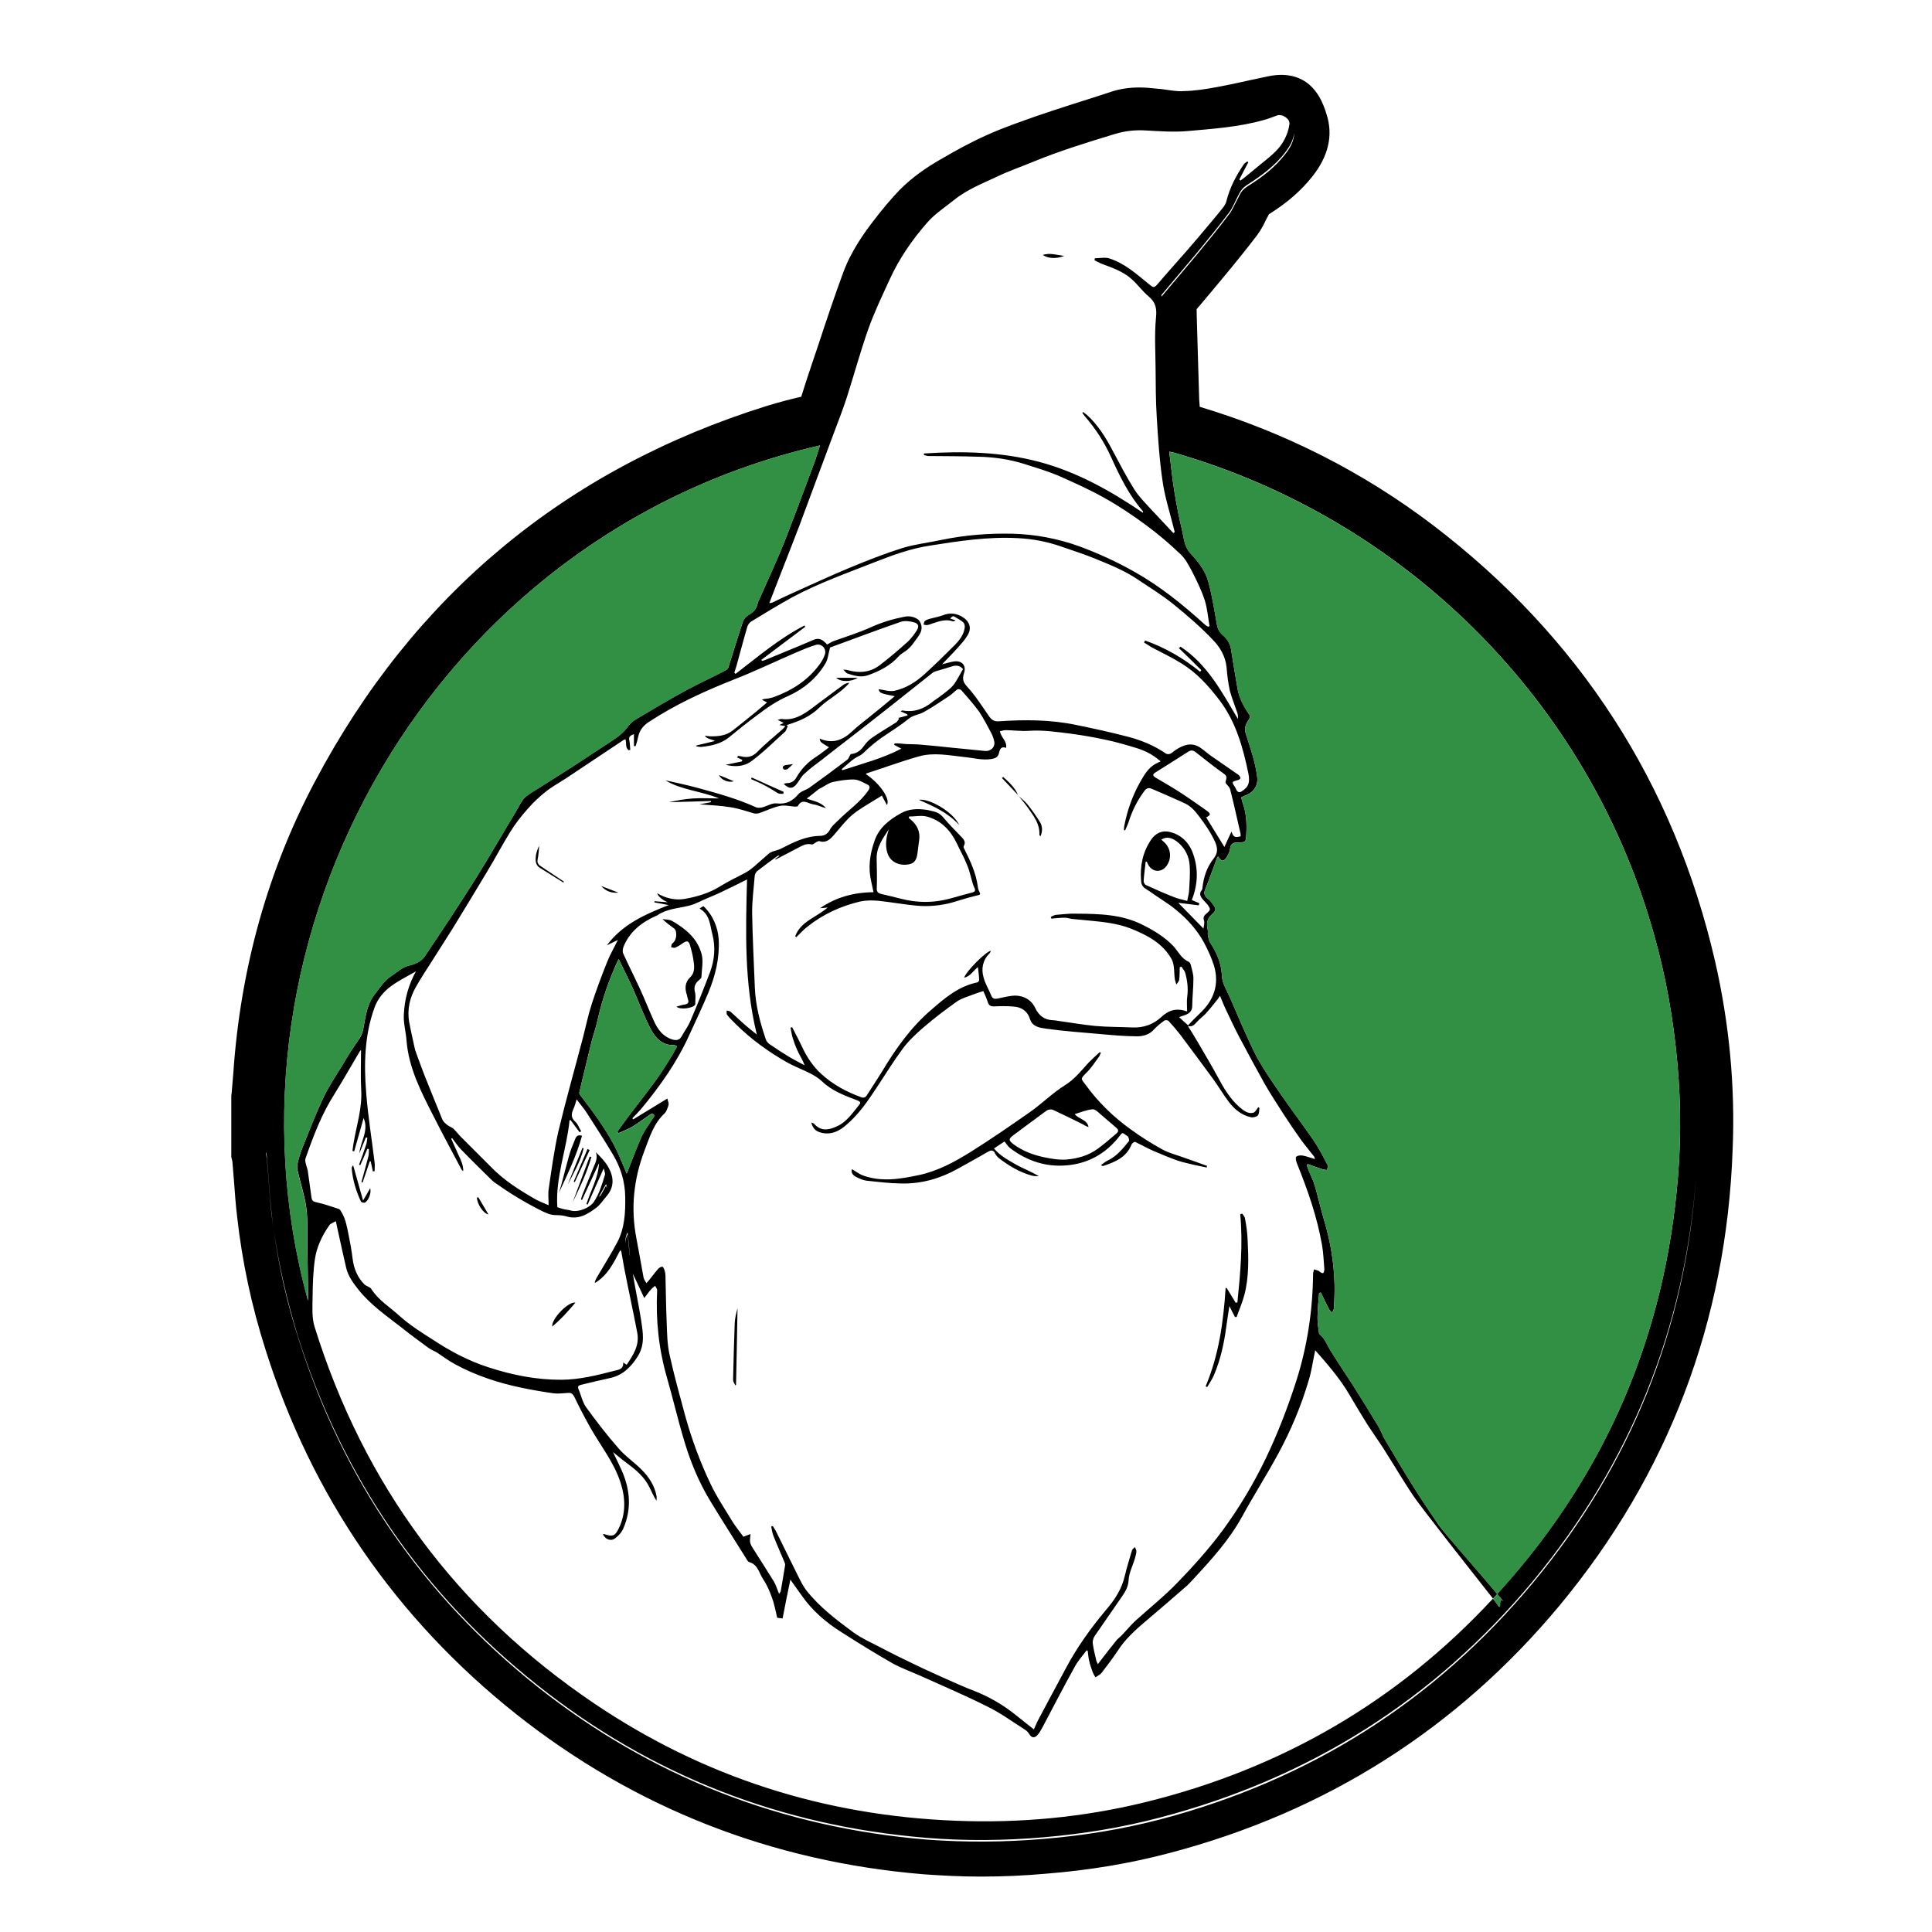 <?xml version="1.0" encoding="utf-8"?>
<!-- Generator: Adobe Illustrator 23.0.1, SVG Export Plug-In . SVG Version: 6.00 Build 0)  -->
<svg version="1.1" id="Layer_1" xmlns="http://www.w3.org/2000/svg" xmlns:xlink="http://www.w3.org/1999/xlink" x="0px" y="0px"
	 viewBox="0 0 144 144" style="enable-background:new 0 0 144 144;" xml:space="preserve">
<style type="text/css">
	.st0{fill:#329044;}
</style>
<path d="M86.57,22.11c0.81-0.96,1.73-2.04,2.63-3.12c0.82-0.99,1.64-2,2.42-3.03c0.26-0.34,0.42-0.78,0.65-1.18
	c0.11-0.2,0.19-0.42,0.34-0.58c0.17-0.19,0.38-0.32,0.59-0.45c0.96-0.61,1.85-1.31,2.56-2.22c0.4-0.49,0.7-1.03,0.7-1.64
	c-0.05,0.56-0.34,1.04-0.7,1.51c-0.71,0.91-1.61,1.6-2.56,2.22c-0.21,0.15-0.44,0.26-0.59,0.45c-0.16,0.16-0.25,0.38-0.36,0.58
	c-0.21,0.4-0.37,0.82-0.63,1.18c-0.78,1.03-1.6,2.04-2.42,3.03c-0.9,1.08-1.82,2.15-2.63,3.12C86.57,22.02,86.57,22.07,86.57,22.11z
	 M20.38,91.51c-0.05-0.4-0.11-0.79-0.15-1.19c-0.15-1.36-0.22-2.74-0.34-4.1c-0.01-0.12-0.04-0.24-0.07-0.36c0,0.04,0,0.08,0,0.13
	c0.03,0.12,0.05,0.24,0.07,0.36c0.12,1.36,0.2,2.74,0.34,4.1C20.28,90.81,20.33,91.16,20.38,91.51z M20.4,91.64
	c0.38,2.79,1,5.5,1.86,8.18c3.29,10.43,9.24,19.1,17.8,25.9c8.5,6.74,18.19,10.49,28.98,11.39c2.92,0.22,5.84,0.2,8.75-0.05
	c2.93-0.24,5.83-0.71,8.68-1.45c11.13-2.93,20.43-8.79,27.79-17.64c7.31-8.8,11.33-18.9,12.15-30.17
	c-0.86,11.22-4.88,21.26-12.15,30.04c-7.36,8.85-16.67,14.71-27.81,17.63c-2.84,0.75-5.74,1.22-8.67,1.47
	c-2.92,0.25-5.83,0.28-8.75,0.04c-10.8-0.89-20.49-4.64-28.97-11.38c-8.58-6.81-14.51-15.48-17.83-25.92
	C21.42,97.05,20.79,94.36,20.4,91.64z M127.83,71.64c1.06,4.63,1.51,9.36,1.31,14.06c-0.46,12.78-4.8,24.19-12.87,33.93
	c-7.64,9.2-17.43,15.42-29.13,18.49c-2.91,0.77-5.97,1.28-9.13,1.53c-1.63,0.15-3.29,0.22-4.9,0.22c-0.01,0-0.01,0-0.01,0
	c-1.41,0-2.84-0.07-4.24-0.17c-11.37-0.94-21.58-4.96-30.4-11.95c-8.93-7.1-15.23-16.23-18.67-27.16c-1.03-3.22-1.74-6.54-2.11-9.86
	c-0.11-0.89-0.17-1.78-0.24-2.7c-0.04-0.49-0.08-0.98-0.12-1.47l-0.08-0.33v-4.56l0.03-0.24c0.04-0.49,0.08-0.95,0.12-1.44
	c0.53-7.78,2.56-15.09,6.07-21.71c7.35-13.92,18.7-23.35,33.74-28.04c0.86-0.26,1.69-0.48,2.52-0.67c0.26-0.85,0.54-1.68,0.82-2.52
	l0.46-1.36c0.58-1.77,1.19-3.59,1.85-5.38c0.59-1.61,1.59-2.99,2.27-3.87c0.62-0.82,1.28-1.6,1.94-2.29
	c0.89-0.89,1.93-1.65,3.22-2.37c0.99-0.58,2.1-1.19,3.29-1.72c1.24-0.56,2.54-1,3.63-1.39c1.55-0.53,3.09-1.02,4.64-1.51l1.04-0.34
	c0.63-0.2,1.3-0.3,2.04-0.3c0.44,0,0.87,0.04,1.32,0.09c0.21,0.01,0.42,0.04,0.63,0.07c0.44,0.07,0.85,0.12,1.18,0.12l0.13-0.01
	c0.86-0.01,1.69-0.15,2.47-0.29c0.85-0.16,1.68-0.33,2.5-0.52c0.44-0.09,0.87-0.19,1.31-0.28c0.38-0.08,0.71-0.12,1.03-0.12
	c2.48,0,3.15,2.17,3.4,2.99c0.48,1.53,0.12,3.08-1.08,4.59c-0.81,1.02-1.82,1.92-3.2,2.79c-0.01,0.01-0.03,0.01-0.03,0.01
	c-0.01,0.04-0.13,0.26-0.19,0.36c-0.16,0.34-0.37,0.78-0.7,1.22c-0.81,1.06-1.65,2.1-2.5,3.12c-0.56,0.67-1.12,1.35-1.68,2.01
	l-0.32,0.37c0,0,0.01,0.87,0.03,1.27c0.05,1.82,0.11,3.63,0.16,5.43c0.01,0.2,0.03,0.38,0.04,0.58c6.34,1.9,12.21,4.88,17.41,8.84
	C117.71,47.46,124.77,58.39,127.83,71.64z M125.07,87.66c0.26-3.21,0.19-6.42-0.17-9.62c-0.36-3.29-1.02-6.52-2-9.67
	c-5.14-16.71-18.53-29.79-35.39-34.63c-0.11-0.03-0.21-0.04-0.36-0.08c0.13,1.03,0.22,2.01,0.38,2.97c0.16,0.98,0.34,1.94,0.58,2.91
	c0.13,0.57,0.16,1.18,0.59,1.67c0.58,0.62,1.14,1.31,1.36,2.14c0.28,1.03,0.45,2.09,0.63,3.13c0.05,0.34,0.16,0.59,0.41,0.82
	c0.33,0.29,0.58,0.62,0.65,1.07c0.16,0.99,0.32,1.98,0.49,2.97c0.13,0.71,0.48,1.35,0.9,1.96c0.05,0.08,0,0.28-0.08,0.37
	c-0.22,0.3-0.33,0.62-0.21,1c0.34,1.07,0.73,2.15,0.86,3.29c0.04,0.46-0.12,0.82-0.46,1.1c-0.21,0.16-0.48,0.24-0.74,0.37
	c0.03,0.11,0.05,0.22,0.09,0.34c0.29,0.78,0.34,1.6,0.29,2.43c-0.03,0.58-0.05,0.58-0.63,0.59c-0.33,0-0.53,0.09-0.58,0.46
	c-0.01,0.21-0.12,0.41-0.22,0.59c-0.25,0.41-0.4,0.41-0.67,0c-0.04,0.04-0.07,0.07-0.08,0.11c-0.3,0.79-0.58,1.6-0.9,2.39
	c-0.09,0.22-0.04,0.4,0.12,0.56c0.09,0.09,0.21,0.16,0.29,0.26c0.38,0.5,0.53,0.62,0.12,0.98c-0.41,0.36-0.42,0.73-0.32,1.18
	c0.03,0.13-0.01,0.28,0.01,0.4c0.04,0.19,0.08,0.4,0.17,0.54c0.48,0.73,0.82,1.51,0.87,2.38c0.01,0.34,0.09,0.65,0.25,0.96
	c0.45,0.91,0.82,1.85,1.23,2.78c0.4,0.87,0.77,1.76,1.23,2.59c0.52,0.91,1.12,1.78,1.72,2.64c0.78,1.14,1.61,2.22,2.39,3.36
	c0.4,0.58,0.73,1.23,1.06,1.86c0.05,0.09-0.01,0.25-0.04,0.38c-0.12-0.03-0.25-0.03-0.36-0.07c-0.37-0.12-0.73-0.25-1.08-0.38
	c-0.03,0.03-0.04,0.07-0.07,0.09c0.04,0.12,0.08,0.22,0.12,0.34c0.16,0.4,0.36,0.78,0.48,1.19c0.26,0.89,0.46,1.81,0.73,2.7
	c0.45,1.53,0.7,3.08,0.74,4.67c0.01,0.57-0.01,1.14-0.04,1.7c0,0.15-0.09,0.28-0.15,0.41c-0.08-0.11-0.2-0.21-0.25-0.33
	c-0.21-0.4-0.38-0.79-0.58-1.19c-0.04,0-0.09,0.01-0.13,0.03c-0.05,0.62-0.12,1.24-0.12,1.86c-0.01,0.4,0.08,0.81,0.12,1.18
	c0.11,0.12,0.26,0.24,0.36,0.38c0.2,0.33,0.37,0.69,0.58,1.02c0.49,0.79,1.02,1.56,1.52,2.34c0.65,1.02,1.28,2.04,1.9,3.07
	c0.24,0.38,0.38,0.82,0.62,1.2c0.74,1.26,1.49,2.51,2.27,3.74c0.56,0.89,1.15,1.74,1.73,2.6c0.32,0.46,3.19,3.71,4.3,5.05
	c-0.12,0.12-0.22,0.24-0.32,0.34c-1.4-1.78-5.42-6.86-6.01-7.76c-0.74-1.12-1.43-2.29-2.15-3.42c-0.38-0.59-0.79-1.16-1.18-1.76
	c-0.46-0.74-0.93-1.51-1.37-2.27c-0.7-1.19-1.6-2.23-2.54-3.3c-0.03,0.13-0.04,0.24-0.07,0.34c-0.13,0.63-0.22,1.27-0.41,1.88
	c-0.56,1.92-1.33,3.74-2.27,5.48c-0.86,1.59-1.84,3.12-2.7,4.7c-0.98,1.78-2.33,3.25-3.69,4.72c-0.17,0.17-0.33,0.36-0.5,0.5
	c-0.99,0.87-2,1.73-3,2.58c-0.77,0.65-1.51,1.32-2.06,2.17c-0.38,0.57-0.79,1.12-1.22,1.67c-0.11,0.15-0.3,0.22-0.46,0.34
	c-0.07-0.12-0.15-0.24-0.2-0.37c-0.09-0.26-0.2-0.54-0.26-0.83c-0.07-0.25-0.08-0.52-0.12-0.78c-0.03-0.01-0.05-0.01-0.08-0.03
	c-0.32,0.42-0.67,0.81-0.91,1.27c-0.82,1.48-1.59,2.97-2.38,4.47c-0.12,0.21-0.24,0.44-0.41,0.61c-0.19,0.19-0.4,0.17-0.56-0.09
	c-0.08-0.13-0.19-0.26-0.32-0.34c-0.93-0.59-1.84-1.26-2.83-1.74c-1.61-0.81-3.26-1.51-4.9-2.25c-0.73-0.33-1.48-0.59-2.18-0.98
	c-1.28-0.73-2.55-1.52-3.79-2.31c-1.16-0.73-2.18-1.61-2.97-2.75c-0.28-0.4-0.56-0.79-0.83-1.16c-0.2,0.96-0.4,1.93-0.58,2.89
	c-0.16-0.01-0.3-0.04-0.4-0.05c-0.13-0.52-0.21-1.03-0.4-1.52c-0.17-0.48-0.38-0.96-0.67-1.39c-0.29-0.44-0.37-1.06-1.02-1.24
	c-0.13-0.04-0.21-0.28-0.32-0.42c-0.87-1.4-1.77-2.79-2.62-4.2c-0.81-1.35-1.41-2.79-1.86-4.28c-0.49-1.6-0.86-3.22-1.32-4.82
	c-0.62-2.14-0.85-4.32-0.74-6.54c0-0.11-0.09-0.22-0.15-0.33c-0.09,0.08-0.21,0.15-0.28,0.24c-0.19,0.2-0.33,0.42-0.53,0.67
	c-0.3-0.66-0.58-1.23-0.85-1.81c0.19,1.18,0.44,2.33,0.62,3.48c0.13,0.9,0.3,1.77-0.25,2.67c-0.53,0.83-1.14,1.43-2.1,1.63
	c-0.71,0.15-1.43,0.33-2.14,0.5c-0.17,0.04-0.26,0.11-0.19,0.3c0.2,0.45,0.29,0.96,0.57,1.36c0.77,1.06,1.56,2.09,2.42,3.07
	c0.5,0.59,1.18,1.04,1.73,1.6c0.53,0.53,0.95,1.16,1.1,1.93c0.03,0.13,0,0.25,0,0.38c-0.22-0.34-0.36-0.69-0.53-1.02
	c-0.37-0.75-0.99-1.28-1.67-1.78c-0.34-0.25-0.67-0.53-1.04-0.83c0.24,0.49,0.45,0.93,0.65,1.37c0.63,1.43,0.75,2.87,0.12,4.32
	c-0.12,0.29-0.37,0.57-0.63,0.75c-0.32,0.24-0.75,0.04-0.89-0.33c0.04,0,0.07,0,0.11,0.01c0.62,0.2,0.79,0.15,1.08-0.45
	c0.53-1.11,0.49-2.26,0.12-3.4c-0.48-1.49-1.47-2.72-2.23-4.06c-0.42-0.75-0.83-1.52-1.2-2.3c-0.12-0.24-0.22-0.33-0.46-0.32
	c-0.37,0.03-0.75,0.07-1.11,0.03c-0.83-0.12-1.67-0.26-2.5-0.44c-1.68-0.36-3.32-0.9-4.84-1.73c-0.46-0.25-0.89-0.57-1.33-0.86
	c-0.21-0.13-0.45-0.21-0.65-0.36c-0.66-0.49-1.32-0.96-1.96-1.48c-1.12-0.87-2.3-1.68-3.21-2.8c-0.41-0.52-0.81-1.04-0.96-1.69
	c-0.22-0.93-0.41-1.85-0.62-2.78c-0.04-0.2-0.09-0.41-0.15-0.69c-0.2,0.12-0.38,0.17-0.48,0.3c-0.54,0.77-0.95,1.63-1.08,2.55
	c-0.13,0.91-0.16,1.84-0.17,2.76c-0.01,0.77-0.07,1.57,0.15,2.27c3.67,11.78,10.61,21.16,20.83,28.06
	c8.14,5.5,17.15,8.37,26.97,8.75c4.77,0.19,9.5-0.25,14.14-1.39c10.15-2.5,18.81-7.53,25.89-15.17c0.17,0.22,0.3,0.41,0.38,0.52
	c0.3,0.41-0.03-0.66,0.37-0.33c-0.07-0.09-0.21-0.28-0.44-0.53c0.11-0.12,0.21-0.24,0.33-0.37
	C119.78,109.69,124.13,99.38,125.07,87.66z M98.62,94.89c0.04-0.01,0.09-0.2,0.09-0.29c-0.05-0.59-0.07-1.19-0.17-1.78
	c-0.37-2.13-1.08-4.15-1.89-6.15c-0.05-0.15-0.11-0.4-0.03-0.46c0.11-0.09,0.32-0.11,0.48-0.08c0.29,0.05,0.58,0.17,0.91,0.26
	c-0.03-0.09-0.04-0.15-0.05-0.17c-0.34-0.44-0.7-0.86-1.03-1.32c-0.42-0.59-0.83-1.19-1.23-1.81c-0.49-0.77-0.99-1.52-1.44-2.31
	c-0.66-1.18-1.3-2.37-1.93-3.56c-0.33-0.63-0.63-1.28-0.94-1.93c-0.16-0.33-0.29-0.67-0.46-1.07c-0.11,0.16-0.16,0.26-0.24,0.34
	c-0.26,0.34-0.54,0.67-0.83,1c-0.2,0.21-0.45,0.38-0.65,0.61c-0.19,0.21-0.36,0.4-0.67,0.3c0.24,0.38,0.48,0.78,0.71,1.16
	c0.5,0.87,1.03,1.74,1.51,2.63c0.44,0.83,0.91,1.63,1.63,2.26c0.28,0.24,0.61,0.52,1.02,0.42c0.15-0.04,0.25-0.26,0.38-0.42
	c0.01,0.01,0.08,0.05,0.08,0.09c-0.03,0.19-0.01,0.41-0.12,0.53c-0.11,0.11-0.36,0.17-0.52,0.13c-0.71-0.15-1.24-0.61-1.67-1.18
	c-0.4-0.54-0.74-1.11-1.12-1.64c-0.82-1.12-1.64-2.22-2.47-3.33c-0.28-0.36-0.57-0.7-0.87-1.02c-0.05-0.07-0.25-0.08-0.32-0.03
	c-0.26,0.19-0.53,0.4-0.74,0.63c-0.37,0.44-0.89,0.56-1.4,0.54c-0.89-0.01-1.77-0.09-2.66-0.17c-1.33-0.12-2.68-0.21-4.02-0.4
	c-0.44-0.07-0.99-0.12-1.18-0.69c-0.2-0.63-0.65-0.93-1.28-0.96c-0.46-0.04-0.94-0.03-1.41-0.01c-0.28,0.01-0.4-0.09-0.48-0.36
	c-0.09-0.28-0.21-0.54-0.32-0.78c-0.29,0.09-0.54,0.17-0.77,0.26c-0.41,0.16-0.86,0.28-1.2,0.52c-0.86,0.61-1.69,1.24-2.48,1.92
	c-0.56,0.48-1.1,0.99-1.53,1.56c-0.67,0.9-1.26,1.86-1.88,2.8c-0.7,1.06-1.39,2.11-2.37,2.93c-0.42,0.37-0.89,0.62-1.41,0.62
	c-0.2,0-0.4-0.03-0.61-0.11c-0.3-0.11-0.48-0.33-0.57-0.71c0.12,0.05,0.17,0.07,0.2,0.09c0.5,0.58,1.08,0.49,1.69,0.21
	c0.77-0.34,1.2-1.03,1.7-1.64c0.13-0.16,0.01-0.22-0.13-0.29c-0.96-0.37-1.92-0.71-2.68-1.45c-0.24-0.22-0.54-0.41-0.83-0.56
	c-0.57-0.29-1.18-0.52-1.73-0.82c-1.43-0.81-2.74-1.76-3.9-2.92c-0.21-0.21-0.42-0.41-0.59-0.63c-0.07-0.08-0.03-0.22-0.04-0.33
	c0.09,0.03,0.21,0.03,0.28,0.08c0.37,0.33,0.73,0.67,1.1,1c0.26,0.22,0.54,0.45,0.87,0.71c-0.95-3.87-0.83-7.71-0.73-11.56
	c-0.58,0.29-1.14,0.57-1.69,0.83c-0.42,0.21-0.86,0.4-1.3,0.58c-0.19,0.08-0.38,0.17-0.57,0.26c-0.28,0.12-0.54,0.24-0.83,0.3
	c-0.78,0.19-1.6,0.22-2.29,0.7c-0.01,0.01-0.04,0.03-0.07,0.03c-1.11,0.49-2.01,1.19-2.47,2.35c-0.05,0.15-0.07,0.36,0,0.49
	c0.41,0.9,0.85,1.77,1.26,2.66c0.36,0.78,0.66,1.57,1.02,2.35c0.28,0.62,0.66,1.15,1.35,1.37c0.29,0.09,0.53,0.08,0.7-0.2
	c0.22-0.4,0.5-0.77,0.67-1.18c0.52-1.2,1-2.42,1.47-3.65c0.33-0.9,0.41-1.85,0.17-2.79c-0.19-0.69-0.17-1.49-0.96-1.93
	c0.07-0.04,0.12-0.08,0.17-0.11c0.04-0.03,0.08-0.05,0.12-0.07c0.7,0.66,1.08,1.56,1.14,2.5c0.07,1.37-0.25,2.68-0.77,3.94
	c-0.45,1.08-0.96,2.15-1.45,3.22c-0.91,2-2.17,3.77-3.56,5.45c-0.21,0.24-0.44,0.48-0.66,0.7c0.03,0.03,0.04,0.05,0.07,0.08
	c0.86-0.52,1.7-1.04,2.54-1.55c0.04,0.19,0.12,0.34,0.09,0.48c-0.07,0.22-0.15,0.49-0.3,0.63c-0.81,0.75-1.11,1.77-1.49,2.76
	c-0.81,2.13-1.04,4.3-0.61,6.53c0.19,0.99,0.36,1.97,0.54,2.96c0.03,0.12,0.12,0.24,0.21,0.4c0.16-0.17,0.26-0.3,0.37-0.44
	c0.17-0.21,0.34-0.45,0.53-0.65c0.08-0.08,0.21-0.15,0.3-0.13c0.05,0,0.12,0.16,0.15,0.25c0.04,0.13,0.07,0.28,0.07,0.42
	c0.03,1.16,0.04,2.33,0.09,3.48c0.03,0.81,0.04,1.61,0.21,2.38c0.34,1.56,0.77,3.08,1.18,4.61c0.48,1.72,1.1,3.4,1.86,5
	c0.46,0.98,1.07,1.89,1.64,2.83c0.25,0.4,0.56,0.78,0.83,1.15c0.21-0.08,0.38-0.15,0.53-0.2c-0.01,0.22-0.07,0.44-0.03,0.62
	c0.04,0.2,0.17,0.38,0.29,0.57c0.49,0.78,0.99,1.55,1.47,2.33c0.17,0.28,0.25,0.59,0.4,0.94c0.07-0.11,0.11-0.15,0.12-0.2
	c0.11-0.63,0.22-1.27,0.32-1.9c0.03-0.09-0.01-0.2-0.05-0.29c-0.26-0.63-0.56-1.28-0.81-1.93c-0.09-0.22-0.12-0.46-0.17-0.7
	c0.04-0.01,0.08-0.03,0.12-0.04c0.09,0.16,0.2,0.3,0.28,0.48c0.56,1.12,1.11,2.26,1.67,3.38c0.16,0.32,0.32,0.63,0.52,0.9
	c1,1.28,2.29,2.25,3.58,3.2c0.58,0.41,1.24,0.71,1.88,1.04c0.91,0.48,1.82,0.93,2.75,1.37c0.74,0.36,1.51,0.7,2.26,1.04
	c0.67,0.29,1.35,0.61,2.05,0.87c1.12,0.44,2.15,1.03,3.11,1.8c0.44,0.36,0.89,0.7,1.36,1.08c0.12-0.26,0.21-0.5,0.34-0.74
	c0.67-1.27,1.36-2.54,2.04-3.81c0.83-1.57,1.86-3,3-4.36c0.63-0.73,1.16-1.53,1.39-2.51c0.15-0.65,0.36-1.28,0.54-1.92
	c0.03-0.11,0.15-0.17,0.22-0.25c0.04,0.11,0.11,0.21,0.11,0.32c-0.01,0.19-0.07,0.38-0.12,0.56c-0.16,0.53-0.44,1.06-0.46,1.59
	c-0.03,0.59-0.34,0.99-0.63,1.41c-0.63,0.93-1.28,1.84-1.92,2.78c-0.09,0.15-0.15,0.36-0.12,0.53c0.05,0.42,0.17,0.85,0.26,1.26
	c0.01,0.08,0.07,0.15,0.12,0.28c0.11-0.15,0.17-0.24,0.24-0.32c0.37-0.48,0.74-0.96,1.12-1.43c0.13-0.16,0.32-0.29,0.46-0.45
	c0.32-0.33,0.62-0.7,0.96-1.02c1.06-0.96,2.18-1.85,3.17-2.88c1.18-1.22,2.31-2.48,3.33-3.85c1.23-1.67,2.3-3.46,3.21-5.34
	c0.91-1.89,1.65-3.82,2.29-5.8c0.83-2.6,1.23-5.27,1.26-8.01c0-0.11,0.05-0.22,0.08-0.33c0.12,0.04,0.24,0.08,0.36,0.12
	C98.4,94.84,98.52,94.9,98.62,94.89z M96.11,9.24c0.05-0.4-0.57-0.78-0.94-0.63c-0.33,0.12-0.65,0.25-0.99,0.34
	c-1.85,0.52-3.77,0.65-5.67,0.82c-1.04,0.09-2.11,0.01-3.17-0.05c-0.75-0.04-1.47,0.04-2.19,0.25c-2.07,0.63-4.16,1.27-6.17,2.1
	c-0.86,0.36-1.76,0.66-2.59,1.06c-1.12,0.53-2.29,0.98-3.26,1.76c-0.69,0.56-1.45,1.04-2.02,1.7c-1.12,1.28-2.09,2.68-2.8,4.24
	c-0.56,1.22-1.14,2.43-1.59,3.69c-0.59,1.67-1.06,3.4-1.6,5.09c-0.3,0.93-0.66,1.84-1,2.75c-0.85,2.26-1.68,4.52-2.52,6.77
	c-0.48,1.27-0.98,2.52-1.47,3.78c-0.26,0.66-0.52,1.33-0.79,2.04c0.11-0.01,0.16-0.01,0.21-0.03c0.44-0.21,0.87-0.42,1.31-0.62
	c1.48-0.66,2.95-1.35,4.44-1.97c1.3-0.54,2.62-1.06,3.95-1.48c0.95-0.29,1.96-0.4,2.93-0.61c1.74-0.36,3.52-0.5,5.27-0.46
	c1.69,0.04,3.37,0.36,4.97,0.93c1.41,0.52,2.79,1.15,4.12,1.9c1.92,1.08,3.62,2.45,5.25,3.93c0.07,0.07,0.16,0.12,0.25,0.17
	c0.04-0.01,0.07-0.03,0.11-0.04c-0.11-0.65-0.16-1.32-0.36-1.94c-0.24-0.74-0.59-1.45-0.95-2.15c-0.24-0.45-0.49-0.94-0.86-1.28
	c-0.79-0.75-1.64-1.48-2.52-2.13c-1-0.74-2.05-1.45-3.15-2.06c-1.11-0.63-2.29-1.15-3.46-1.67c-0.81-0.34-1.67-0.59-2.51-0.86
	c-1.14-0.36-2.31-0.52-3.49-0.54c-1.22-0.04-2.43-0.04-3.65-0.05c-0.12-0.01-0.24-0.05-0.34-0.08c0-0.04,0.01-0.07,0.01-0.11
	c2.89-0.19,5.79-0.12,8.6,0.63c2.82,0.75,5.33,2.17,7.72,3.79c0.01-0.05,0-0.09-0.01-0.12c-1.04-1.2-1.73-2.62-2.38-4.06
	c-0.5-1.1-1.15-2.1-1.94-3.01c-0.07-0.08-0.12-0.17-0.19-0.25c0.03-0.03,0.05-0.04,0.07-0.07c0.09,0.08,0.19,0.15,0.28,0.22
	c0.82,0.75,1.39,1.67,1.9,2.64c0.53,0.99,1.04,1.98,1.64,2.93c0.34,0.54,0.81,0.99,1.24,1.47c0.54,0.59,1.1,1.16,1.65,1.76
	c0.04-0.03,0.07-0.05,0.11-0.07c-0.03-0.11-0.05-0.2-0.08-0.3c-0.28-1.15-0.65-2.27-0.82-3.44c-0.24-1.59-0.34-3.19-0.44-4.77
	c-0.08-1.26-0.08-2.5-0.09-3.75c-0.01-1.23-0.09-2.48,0.03-3.7c0.07-0.69-0.01-1.15-0.53-1.59c-0.48-0.4-0.83-0.91-1.3-1.32
	c-0.65-0.58-1.48-0.85-2.27-1.15c-0.16-0.07-0.32-0.16-0.48-0.24c0-0.05,0.01-0.11,0.03-0.15c0.36,0,0.75-0.09,1.07,0.01
	c1.12,0.36,1.98,1.12,2.87,1.85c0.45,0.37,0.45,0.4,0.83-0.05c0.67-0.79,1.37-1.56,2.06-2.35c0.67-0.78,1.35-1.57,2.01-2.37
	c0.25-0.29,0.5-0.61,0.74-0.91c0.09-0.13,0.19-0.28,0.22-0.44c0.25-1,0.73-1.92,1.31-2.76c0.07-0.08,0.16-0.13,0.25-0.2
	c0.01,0.01,0.04,0.04,0.07,0.07c-0.22,0.42-0.45,0.86-0.67,1.28c0.03,0.03,0.07,0.05,0.09,0.08c0.12-0.09,0.22-0.17,0.34-0.26
	c0.45-0.37,0.9-0.74,1.35-1.11c0.62-0.5,1.24-0.99,1.6-1.72C95.93,10.03,96.06,9.63,96.11,9.24z M92.55,58.98
	c0.5-0.32,0.63-0.62,0.5-1.32c-0.41-1.96-0.93-3.87-2.18-5.5c-0.81-1.06-1.68-2.02-2.82-2.72c-0.7-0.44-1.45-0.79-2.19-1.18
	c-0.2-0.12-0.4-0.25-0.59-0.37c0.03-0.05,0.05-0.11,0.08-0.15c1.49,0.53,2.85,1.31,4.1,2.33c0.03-0.04,0.07-0.08,0.09-0.12
	c-0.56-0.56-1.11-1.1-1.67-1.64c0.04-0.03,0.08-0.07,0.12-0.11c2.01,1.32,3.09,3.4,4.28,5.39c0.01-0.16,0-0.3-0.04-0.44
	c-0.19-0.56-0.41-1.1-0.56-1.65c-0.13-0.58-0.2-1.18-0.25-1.77c-0.08-0.82-0.5-1.51-1.02-2.04c-0.9-0.95-1.9-1.81-2.92-2.64
	c-0.82-0.66-1.72-1.22-2.59-1.8c-1-0.69-2.13-1.15-3.24-1.6c-0.82-0.34-1.69-0.61-2.54-0.91c-1.06-0.37-2.14-0.58-3.26-0.63
	c-2.23-0.12-4.43,0.22-6.62,0.57c-1.4,0.22-2.74,0.71-4.06,1.23c-2.06,0.81-4.14,1.55-6.09,2.59c-1.03,0.57-2.04,1.18-3.05,1.8
	c-0.15,0.08-0.29,0.26-0.33,0.42c-0.29,0.98-0.54,1.96-0.81,2.92c-0.05,0.17-0.11,0.33-0.16,0.5c0.03,0.03,0.07,0.05,0.09,0.09
	c1.67-1.28,3.26-2.64,5.14-3.61c0.01,0.03,0.04,0.07,0.07,0.09c-1.1,0.82-2.19,1.65-3.28,2.47c0.01,0.03,0.03,0.05,0.04,0.08
	c0.12-0.03,0.24-0.05,0.34-0.11c1.18-0.49,2.35-0.96,3.53-1.47c0.33-0.13,0.58-0.05,0.82,0.19c0.07,0.05,0.12,0.12,0.16,0.17
	c0.19-0.09,0.33-0.2,0.5-0.26c0.93-0.33,1.86-0.62,2.75-1.02c0.81-0.37,1.64-0.62,2.5-0.79c0.38-0.08,0.71-0.01,0.99,0.17
	c0.15,0.09,0.26,0.3,0.29,0.48c0.01,0.01,0.01,0.03,0.01,0.04c0.07,0.45-0.24,0.78-0.48,1.11c-0.15,0.22-0.32,0.44-0.52,0.61
	c-0.21,0.2-0.5,0.32-0.69,0.53c-0.63,0.71-1.45,1.12-2.33,1.43c-0.53,0.17-1.03,0.01-1.52-0.15c-0.08-0.04-0.15-0.15-0.28-0.28
	c0.17,0.01,0.24,0.01,0.3,0.03c0.86,0.25,1.69,0.19,2.41-0.36c0.74-0.56,1.43-1.16,2.11-1.77c0.25-0.24,0.46-0.53,0.65-0.82
	c0.2-0.3,0.12-0.53-0.22-0.61c-0.3-0.08-0.66-0.13-0.95-0.04c-1.8,0.62-3.59,1.3-5.29,1.92c-0.13,0.45-0.15,0.86-0.34,1.18
	c-0.65,1.1-1.61,1.9-2.75,2.42c-0.89,0.38-1.64,0.91-2.39,1.48c-0.71,0.52-1.39,1.07-2.07,1.63c-0.61,0.48-1.31,0.62-2.05,0.7
	c-0.12,0.01-0.24-0.03-0.37-0.04c0-0.03,0-0.04,0.01-0.07c0.45-0.11,0.91-0.21,1.37-0.33c-0.22-0.16-0.53-0.09-0.75-0.4
	c0.21,0.03,0.32,0.05,0.42,0.05c0.59,0.01,1.18-0.05,1.67-0.44c0.59-0.46,1.19-0.95,1.78-1.43c0.25-0.21,0.5-0.42,0.77-0.65
	c-0.15-0.08-0.26-0.15-0.38-0.21c0.16-0.07,0.29-0.07,0.42-0.08c0.13-0.03,0.26-0.05,0.4-0.09c1.36-0.49,2.55-1.22,3.44-2.41
	c0.17-0.22,0.32-0.48,0.42-0.75c0.17-0.45-0.22-0.89-0.67-0.75c-0.5,0.15-0.99,0.36-1.48,0.57c-1.53,0.66-3.04,1.39-4.6,2
	c-2.25,0.89-4.41,1.88-6.42,3.21c-0.42,0.29-0.66,0.65-0.75,1.14c-0.04,0.21-0.12,0.42-0.17,0.62c-0.04,0-0.09,0-0.13,0
	c0-0.29,0-0.57,0-0.89c-0.3,0.11-0.41,0.22-0.34,0.48c0.05,0.22,0.04,0.46,0.07,0.69c-0.04,0.01-0.08,0.01-0.12,0.03
	c-0.28-0.2-0.15-0.54-0.24-0.82c-0.04,0.01-0.09,0.03-0.12,0.04c-1.44,0.95-2.87,1.92-4.31,2.87c-0.5,0.33-1.03,0.61-1.49,0.98
	c-0.49,0.38-0.95,0.82-1.37,1.3c-0.48,0.54-0.93,1.11-1.3,1.72c-0.61,0.98-1.14,2-1.73,2.97c-0.85,1.43-1.72,2.84-2.59,4.27
	c-0.52,0.82-1.03,1.63-1.55,2.44c-0.38,0.59-0.77,1.19-1.12,1.8c-0.49,0.83-0.71,1.73-0.54,2.7c0.13,0.69,0.29,1.37,0.44,2.07
	c0.03,0.08,0.07,0.17,0.09,0.25c0.2,0.53,0.38,1.06,0.59,1.59c0.45,1.11,0.89,2.23,1.35,3.34c0.07,0.16,0.22,0.29,0.37,0.41
	c0.13,0.11,0.33,0.16,0.46,0.28c0.2,0.19,0.36,0.41,0.54,0.59c0.74,0.75,1.49,1.48,2.23,2.23c0.99,1.03,2.18,1.78,3.42,2.48
	c0.25,0.13,0.54,0.24,0.9,0.4c0-0.48-0.05-0.87,0.01-1.24c0.21-1.41,0.4-2.84,0.71-4.23c0.57-2.38,1.24-4.73,1.86-7.1
	c0.21-0.81,0.37-1.61,0.63-2.41c0.34-1.06,0.73-2.09,1.14-3.12c0.22-0.56,0.52-1.07,0.81-1.67c-0.32,0.15-0.56,0.28-0.82,0.4
	c1.16-1.56,2.82-2.3,4.61-3c-0.42-0.08-0.74-0.15-1.07-0.2c0.01-0.04,0.01-0.07,0.03-0.09c0.29,0.03,0.59,0.05,0.98,0.08
	c-0.41-0.15-0.77-0.49-0.79-0.67c0.62,0.37,1.32,0.54,2.04,0.42c0.95-0.17,1.86-0.44,2.68-0.96c0.59-0.37,1.23-0.66,1.84-0.99
	c0.22-0.12,0.44-0.28,0.63-0.44c0.38-0.33,0.75-0.67,1.14-1c0.08-0.07,0.19-0.11,0.29-0.15c0.2-0.07,0.42-0.11,0.59-0.2
	c0.93-0.48,1.84-0.94,2.92-0.96c0.3,0,0.56-0.13,0.73-0.45c0.13-0.25,0.36-0.45,0.57-0.65c0.75-0.77,1.67-1.37,2.29-2.27
	c0.16-0.22,0.13-0.37-0.07-0.46c-0.32-0.16-0.66-0.36-0.99-0.37c-0.53-0.01-1.07,0.08-1.59,0.19c-0.29,0.07-0.56,0.28-0.83,0.42
	c-0.07,0.04-0.15,0.07-0.21,0.11c-0.3,0.24-0.59,0.48-0.89,0.7c0.49,0.19,1.06,0.25,1.43,0.71c-0.33-0.07-0.63-0.24-0.95-0.28
	c-0.37-0.05-0.83-0.48-1.14,0.13c-0.03,0.04-0.17,0.04-0.25,0.04c-0.37-0.03-0.75-0.13-1.1-0.05c-0.52,0.11-1.02,0.36-1.52,0.53
	c-0.12,0.04-0.26,0.05-0.38,0.03c-0.58-0.16-1.15-0.37-1.74-0.46c-0.78-0.13-1.57-0.16-2.35-0.22c0.26-0.05,0.57-0.11,0.86-0.16
	c0-0.04-0.01-0.07-0.01-0.09c-1.04,0.03-2.07,0.07-3.12,0.09c0.59-0.13,1.2-0.24,1.81-0.28c0.63-0.04,1.26,0,1.93,0
	c-1.36-0.56-2.85-0.63-4-1.35c0.74,0.17,1.59,0.34,2.42,0.57c1.47,0.4,2.95,0.81,4.33,1.44c0.13,0.05,0.3,0.04,0.45,0.01
	c0.37-0.09,0.74-0.34,1.08-0.3c0.73,0.08,1.19-0.17,1.64-0.7c0.19-0.22,0.56-0.29,0.82-0.48c0.94-0.67,1.88-1.37,2.79-2.06
	c0.12-0.08,0.16-0.25,0.28-0.44c0.33-0.01,0.69-0.19,0.95-0.56c0.17-0.24,0.38-0.48,0.63-0.65c0.58-0.4,1.22-0.77,1.81-1.15
	c0.09-0.07,0.15-0.19,0.22-0.28c-0.03-0.01-0.04-0.03-0.07-0.05c0.24-0.05,0.46-0.12,0.7-0.19c-0.01-0.03-0.03-0.05-0.03-0.08
	c-0.16-0.07-0.3-0.13-0.49-0.22c0.09-0.05,0.11-0.07,0.12-0.07c0.85,0.16,1.57-0.09,2.23-0.62c0.19-0.16,0.41-0.28,0.61-0.44
	c0.33-0.26,0.7-0.5,0.96-0.82c0.29-0.36,0.48-0.79,0.73-1.2c-0.21-0.25-0.49-0.32-0.83-0.2c-0.32,0.11-0.65,0.19-0.96,0.29
	c-0.16,0.05-0.33,0.08-0.46,0.17c-1,0.79-2.01,1.6-3.01,2.39c-1.07,0.85-2.14,1.68-3.21,2.51c-0.7,0.54-1.39,1.07-2.07,1.61
	c-0.44,0.33-0.89,0.66-1.28,1.03c-0.24,0.2-0.37,0.5-0.57,0.75c-0.29,0.38-0.58,0.4-0.98,0c0.09-0.01,0.16-0.05,0.22-0.05
	c0.33,0,0.57-0.13,0.74-0.44c0.36-0.63,0.86-1.14,1.47-1.53c0.33-0.21,0.63-0.46,0.95-0.7c-0.66-0.4-0.66-0.4-0.69-0.65
	c0.95,0.42,1.73,0.12,2.45-0.57c0.38-0.37,0.83-0.69,1.24-1.03c0.63-0.5,1.26-1.02,1.9-1.56c-0.28-0.05-0.52-0.11-0.75-0.16
	c-0.33-0.08-0.44-0.19-0.44-0.36c0.37,0.04,0.78,0.19,1.15,0.12c0.89-0.19,1.64-0.67,2.3-1.28c0.74-0.67,1.45-1.37,2.17-2.09
	c0.38-0.38,0.73-0.81,0.79-1.37c0.01-0.12-0.03-0.28-0.11-0.36c-0.16-0.15-0.37-0.25-0.56-0.37c-0.21-0.13-0.22-0.13-0.42,0.08
	c0.13,0.05,0.26,0.09,0.4,0.13c-0.08,0.07-0.15,0.09-0.2,0.08c-0.54-0.19-1.04,0-1.55,0.17c-0.12,0.05-0.25,0.09-0.38,0.11
	c-0.08,0.01-0.17-0.03-0.25-0.04c0.03-0.09,0.03-0.21,0.09-0.26c0.09-0.08,0.21-0.12,0.33-0.16c0.34-0.09,0.71-0.16,1.04-0.28
	c0.44-0.17,0.83-0.16,1.27,0.04c0.65,0.32,0.93,0.87,0.53,1.49c-0.19,0.32-0.44,0.59-0.69,0.87c-0.36,0.41-0.75,0.79-1.19,1.26
	c0.34-0.08,0.61-0.17,0.87-0.21c0.59-0.09,0.95,0.28,0.77,0.85c-0.13,0.4-0.11,0.66,0.22,1.02c0.62,0.67,1.12,1.47,1.65,2.23
	c0.19,0.26,0.37,0.38,0.7,0.36c1.94-0.13,3.89-0.13,5.82,0.28c1.24,0.25,2.5,0.53,3.74,0.85c1.03,0.26,2.02,0.66,2.92,1.28
	c0.08,0.05,0.24,0.05,0.33,0c0.15-0.07,0.26-0.2,0.41-0.29c0.56-0.36,1.14-0.57,1.76-0.19c0.3,0.19,0.56,0.44,0.83,0.63
	c0.69,0.49,1.39,0.95,2.07,1.43c0.07,0.05,0.13,0.16,0.15,0.24c0,0.05-0.11,0.13-0.19,0.15c-0.48,0.13-0.48,0.13-0.2,0.56
	c0.04,0.07,0.07,0.12,0.09,0.19C92.28,59.06,92.39,59.09,92.55,58.98z M92.47,62.33c0-0.07,0-0.13-0.01-0.2
	c-0.25-1.1-0.49-2.19-0.77-3.29c-0.04-0.17-0.22-0.32-0.34-0.48c-0.04-0.22,0.24-0.44-0.13-0.69c-0.71-0.5-1.4-1.06-2.09-1.6
	c-0.2-0.16-0.36-0.17-0.57-0.04c-0.81,0.52-1.61,1.02-2.42,1.53c-0.25,0.16-0.25,0.25,0.01,0.41c0.56,0.33,1.12,0.65,1.67,1
	c0.71,0.46,1.4,0.94,2.09,1.43c0.36,0.25,0.34,0.36-0.01,0.52c0.45,0.74,0.91,1.47,1.36,2.21c0.17-0.37,0.34-0.77,0.53-1.15
	C91.92,62.39,92.04,62.45,92.47,62.33z M90.46,63.99c0.33-0.41,0.3-0.79,0.11-1.23c-0.32-0.7-0.75-1.33-1.23-1.96
	c-0.32-0.42-0.66-0.79-1.16-0.98c-0.16-0.07-0.3-0.15-0.46-0.21c-0.62-0.28-1.26-0.56-1.88-0.82c-0.25-0.11-0.41-0.03-0.57,0.2
	c-0.52,0.7-0.9,1.48-1.16,2.31c-0.07,0.2-0.17,0.4-0.25,0.59c-0.03,0-0.07-0.01-0.09-0.03c0.01-0.12,0.01-0.25,0.04-0.37
	c0.22-1.1,0.58-2.13,1.12-3.11c0.32-0.56,0.62-1.15,1.24-1.47c0.11-0.05,0.21-0.11,0.34-0.16c-0.69-0.61-1.35-0.87-2.05-1.07
	c-0.67-0.2-1.36-0.4-2.05-0.54c-0.85-0.19-1.7-0.33-2.55-0.45c-1.06-0.13-2.1-0.29-3.16-0.22c-0.57,0.04-1.15-0.04-1.72-0.05
	c-0.16,0-0.3,0.05-0.45,0.08c0.07,0.46,0.54,0.73,0.46,1.24c-0.45-0.15-0.48,0.2-0.54,0.42c-0.09,0.3-0.28,0.36-0.54,0.41
	c-0.71,0.12-1.39-0.09-2.07-0.15c-1.12-0.12-2.25-0.36-3.36-0.04c-1.32,0.37-2.6,0.85-3.91,1.27c-0.01,0-0.01,0.04-0.03,0.05
	c1.06,0.7,1.85,1.89,1.56,2.3c-0.11-0.22-0.24-0.46-0.37-0.7c-0.2,0.13-0.34,0.21-0.49,0.3c-0.58,0.37-1.2,0.7-1.73,1.15
	c-0.5,0.42-0.91,0.98-1.35,1.48c-0.29,0.33-0.59,0.63-1.1,0.46c-0.04-0.01-0.12,0.03-0.17,0.05c-0.13,0.07-0.29,0.22-0.4,0.2
	c-0.42-0.11-0.73,0.12-1.06,0.28c-0.54,0.28-1.08,0.57-1.63,0.85c-0.01-0.01-0.01-0.03-0.03-0.04c0.11-0.08,0.21-0.16,0.33-0.24
	c-0.07-0.03-0.11-0.01-0.15,0.01c-0.52,0.37-1.03,0.75-1.53,1.14c-0.09,0.08-0.16,0.24-0.17,0.36c-0.07,0.91-0.2,1.84-0.19,2.76
	c0.03,1.84,0.13,3.69,0.2,5.52c0.05,1.33,0.38,2.6,0.81,3.86c0.04,0.16,0.19,0.32,0.32,0.41c0.48,0.33,0.95,0.63,1.44,0.93
	c0.37,0.22,0.77,0.42,1.14,0.62c-0.12-0.34-0.3-0.63-0.45-0.93c-0.15-0.3-0.28-0.62-0.38-0.94c-0.11-0.3-0.16-0.62-0.22-0.93
	c0.04-0.01,0.08-0.03,0.12-0.04c0.24,0.48,0.5,0.95,0.73,1.44c0.36,0.79,0.85,1.51,1.47,2.07c0.85,0.77,1.85,1.31,2.92,1.7
	c0.21,0.08,0.33,0.04,0.44-0.12c0.37-0.58,0.75-1.15,1.11-1.73c1.03-1.73,2.18-3.36,3.73-4.68c1.02-0.89,2.04-1.74,3.41-2.02
	c0.05-0.01,0.15-0.13,0.13-0.19c-0.01-0.3-0.05-0.59-0.09-0.95c-0.36,0.28-0.57,0.7-1.03,0.79c0.16-0.49,1.67-2,2-2
	c-0.04,0.07-0.05,0.13-0.11,0.19c-0.5,0.5-0.63,1.14-0.44,1.8c0.13,0.48,0.4,0.91,0.58,1.36c0.09,0.22,0.24,0.25,0.46,0.21
	c0.36-0.08,0.73-0.17,1.1-0.21c0.77-0.08,1.41,0.28,1.7,0.89c0.26,0.56,0.67,0.91,1.32,0.93c0.13,0,0.26,0.03,0.4,0.05
	c0.93,0.13,1.85,0.29,2.78,0.38c0.91,0.08,1.82,0.07,2.74,0.11c0.83,0.04,1.57-0.22,2.17-0.78c0.54-0.5,1.12-0.7,1.92-0.41
	c0-0.41-0.04-0.77,0.01-1.11c0.08-0.61,0.01-1.19-0.15-1.77c-0.05-0.17-0.19-0.3-0.28-0.46c-0.04,0.01-0.08,0.03-0.13,0.04
	c-0.01,0.32,0,0.63-0.04,0.95c-0.03,0.12-0.13,0.22-0.21,0.34c-0.04-0.13-0.09-0.25-0.11-0.37c-0.08-0.5-0.01-1.08-0.24-1.51
	c-0.66-1.2-1.84-1.81-3.07-2.3c-0.99-0.38-2.05-0.49-3.11-0.59c-0.42-0.04-0.85-0.08-1.27-0.12c-0.17-0.03-0.34-0.09-0.52-0.09
	c-0.33,0-0.67,0.04-1,0.07c-0.01-0.04-0.03-0.09-0.04-0.13c0.12-0.05,0.24-0.13,0.36-0.15c0.5-0.04,1.02-0.11,1.52-0.09
	c1.72,0.01,3.44,0.04,5.02,0.86c0.81,0.41,1.57,0.87,2.21,1.53c0.38,0.4,0.61,0.96,1.18,1.2c0.07,0.03,0.13,0.16,0.15,0.25
	c0.08,0.33,0.19,0.66,0.19,0.99c0,0.69-0.08,1.37-0.09,2.06c0,0.34-0.19,0.53-0.49,0.65c-0.13,0.05-0.28,0.09-0.49,0.17
	c0.26,0.24,0.46,0.42,0.67,0.61c0.28-0.29,0.56-0.59,0.86-0.87c1.07-0.99,1.49-2.18,1.07-3.59c-0.19-0.59-0.46-1.18-0.75-1.72
	c-0.52-0.95-1.24-1.74-2.07-2.42c-0.62-0.52-1.33-0.91-1.98-1.39c-0.28-0.19-0.61-0.29-0.63-0.78c-0.09-1.12,0.12-2.14,0.75-3.07
	c0.34-0.49,0.83-0.71,1.4-0.57c0.78,0.19,1.33,0.7,1.64,1.4c0.49,1.2,0.48,2.43-0.01,3.67c0.17,0.08,0.36,0.16,0.56,0.24
	c-0.01,0.05-0.03,0.11-0.04,0.16c-0.5-0.07-1-0.12-1.53-0.19c0.63,0.65,1.23,1.26,1.88,1.92c0.03-0.22,0.09-0.44,0.04-0.59
	c-0.08-0.24,0-0.38,0.17-0.52c0.34-0.29,0.34-0.33,0.08-0.69c-0.07-0.09-0.16-0.17-0.24-0.26c-0.21-0.24-0.45-0.48-0.17-0.82
	c0.04-0.05,0.04-0.15,0.05-0.22C89.72,65.37,89.95,64.63,90.46,63.99z M88.63,66.38c0.03-0.62,0.09-1.26,0.04-1.88
	c-0.04-0.65-0.32-1.23-0.83-1.68c-0.48-0.41-0.89-0.49-1.28-0.24c0.08,0.08,0.16,0.15,0.24,0.22c0.48,0.46,0.54,1.19,0.16,1.72
	c-0.33,0.48-0.93,0.52-1.28,0.08c-0.09-0.11-0.15-0.25-0.21-0.38c-0.03,0.01-0.05,0.01-0.08,0.01c-0.05,0.48-0.12,0.95-0.15,1.43
	c-0.01,0.11,0.08,0.26,0.16,0.3c0.69,0.32,1.37,0.62,2.09,0.9c0.3,0.13,0.65,0.19,1,0.29C88.54,66.85,88.62,66.61,88.63,66.38z
	 M73.39,55.97c0.45,0.05,0.81-0.28,0.71-0.73c-0.04-0.2-0.12-0.41-0.21-0.59c-0.29-0.53-0.56-1.08-0.9-1.59
	c-0.41-0.57-0.89-1.1-1.35-1.63c-0.05-0.05-0.22-0.09-0.28-0.05c-0.22,0.15-0.4,0.36-0.62,0.5c-0.62,0.41-1.26,0.85-1.9,1.2
	c-0.36,0.2-0.77,0.21-1.11,0.49c-0.66,0.54-1.4,0.98-2.1,1.47c-0.33,0.24-0.65,0.5-0.96,0.78c-0.21,0.19-0.37,0.4-0.67,0.54
	c-0.46,0.21-0.85,0.63-1.26,0.96c0.01,0.04,0.03,0.07,0.04,0.09c1.47-0.49,2.97-0.86,4.4-1.61c-0.21-0.11-0.37-0.2-0.53-0.28
	c0-0.04,0.01-0.07,0.03-0.11c0.11,0,0.21-0.01,0.3,0c0.2,0.01,0.4,0.04,0.59,0.05c0.34,0.01,0.7,0.01,1.04,0.04
	c0.48,0.04,0.94,0.09,1.41,0.13C71.16,55.76,72.27,55.85,73.39,55.97z M60.67,34.55c0.17-0.44,0.29-0.9,0.45-1.35
	c-28.78,6.58-45.66,36.46-38.16,63.74c0-0.16,0-0.32,0-0.48c-0.01-1.23-0.03-2.47-0.05-3.7c-0.01-0.91,0.04-1.84-0.08-2.74
	c-0.13-0.94-0.44-1.86-0.65-2.79c-0.04-0.17-0.04-0.38,0.01-0.56c0.09-0.38,0.21-0.78,0.36-1.15c0.5-1.24,0.98-2.5,1.55-3.7
	c0.4-0.86,0.94-1.64,1.43-2.45c0.38-0.65,0.78-1.28,1.22-1.9c0.19-0.26,0.28-0.54,0.34-0.85c0.17-0.89,0.26-1.8,0.87-2.55
	c0.37-0.48,0.69-0.99,1.2-1.32c0.46-0.3,0.85-0.7,1.45-0.82c0.37-0.08,0.81-0.3,1.02-0.61c1.28-1.89,2.54-3.81,3.77-5.75
	c1.07-1.7,2.06-3.45,3.11-5.18c0.19-0.32,0.34-0.67,0.59-0.93c0.29-0.28,0.67-0.48,1.02-0.7c0.85-0.54,1.69-1.07,2.54-1.61
	c0.94-0.61,1.86-1.23,2.8-1.84c0.52-0.33,1.02-0.69,1.39-1.22c0.15-0.2,0.36-0.37,0.58-0.5c1.2-0.71,2.41-1.44,3.65-2.11
	c0.98-0.54,2.01-1,3-1.52c0.11-0.05,0.2-0.16,0.22-0.25c0.36-1.14,0.7-2.26,1.07-3.38c0.07-0.2,0.24-0.38,0.41-0.49
	c0.36-0.2,0.61-0.45,0.69-0.86c0.03-0.13,0.09-0.25,0.15-0.37c0.62-1.41,1.28-2.82,1.85-4.24C59.23,38.44,59.94,36.49,60.67,34.55z
	 M50.46,78c-0.04-0.04-0.05-0.07-0.08-0.07c-0.05-0.01-0.11-0.04-0.16-0.04c-0.85,0.04-1.36-0.53-1.69-1.14
	c-0.53-0.98-0.9-2.04-1.35-3.05c-0.33-0.73-0.69-1.44-1.07-2.22c-0.16,0.34-0.28,0.59-0.38,0.85c-0.53,1.24-0.93,2.51-1.22,3.82
	c-0.11,0.49-0.28,0.96-0.41,1.45c-0.3,1.27-0.62,2.52-0.91,3.79c-0.03,0.07,0,0.17,0.05,0.22c1,1.31,2,2.63,2.72,4.12
	c0.26,0.56,0.49,1.14,0.75,1.74c0.07-0.15,0.11-0.24,0.13-0.33c0.33-0.82,0.63-1.65,0.99-2.46c0.2-0.42,0.49-0.79,0.74-1.19
	c0.08-0.12,0.22-0.3,0.19-0.37c-0.12-0.2-0.29-0.07-0.42,0.03c-0.41,0.28-0.79,0.57-1.2,0.82c-0.33,0.19-0.69,0.33-1.04,0.49
	c-0.03-0.04-0.05-0.08-0.08-0.12c0.26-0.37,0.53-0.75,0.81-1.12c0.65-0.86,1.32-1.7,1.96-2.58c0.4-0.53,0.75-1.1,1.1-1.65
	C50.09,78.67,50.28,78.33,50.46,78z M46.71,101.72c0.49-0.73,0.96-1.44,0.79-2.37c-0.3-1.59-0.65-3.17-0.96-4.76
	c-0.08-0.45-0.16-0.9-0.24-1.35c-0.03-0.01-0.05-0.03-0.08-0.04c-0.48,0.93-0.94,1.88-1.89,2.43c0.01-0.16,0.08-0.28,0.15-0.41
	c0.52-0.89,1.07-1.76,1.55-2.67c0.53-1.03,0.59-2.19,0.57-3.33c-0.01-1.14-0.34-2.22-0.94-3.21c-0.61-1.03-1.28-2.05-1.93-3.07
	c-0.22-0.34-0.48-0.63-0.75-1c-0.09,0.29-0.15,0.53-0.25,0.74c-0.15,0.34-0.19,0.62,0.15,0.93c0.2,0.17,0.29,0.48,0.44,0.71
	c-0.04,0.03-0.08,0.04-0.12,0.07c-0.22-0.3-0.45-0.61-0.67-0.9c-0.03,0-0.05,0-0.08,0.01c-0.21,2.17-1.06,4.24-0.91,6.48
	c0.16,0.04,0.32,0.11,0.5,0.15c0.17,0.04,0.37,0.05,0.56,0.11c0.53,0.12,1.36-0.21,1.67-0.67c0.41-0.62,0.61-1.32,0.82-2.01
	c0.03-0.12-0.05-0.28-0.09-0.48c-0.44,0.96-0.82,1.84-1.2,2.7c-0.04-0.01-0.07-0.03-0.09-0.04c0.32-1.02,0.89-1.96,0.94-3.05
	c-0.42,0.91-0.85,1.84-1.27,2.75c-0.03-0.01-0.05-0.03-0.08-0.04c0.03-0.09,0.05-0.2,0.09-0.3c0.28-0.7,0.56-1.4,0.85-2.1
	c0.15-0.36,0.33-0.7,0.17-1.12c0.34,0.33,0.66,0.66,0.89,1.04c0.46,0.77,0.52,1.55-0.11,2.26c-0.24,0.28-0.44,0.59-0.71,0.81
	c-0.66,0.5-1.36,0.95-2.27,0.67c-0.24-0.07-0.49-0.09-0.73-0.09c-0.48,0.01-0.87-0.2-1.27-0.4c-0.65-0.33-1.28-0.69-1.9-1.07
	c-0.49-0.3-0.96-0.63-1.44-0.96c-0.13-0.09-0.24-0.21-0.36-0.32c-0.71-0.71-1.44-1.41-2.14-2.14c-0.25-0.25-0.45-0.57-0.67-0.85
	c-0.03,0.01-0.04,0.03-0.07,0.04c0.17,0.4,0.36,0.79,0.53,1.19c0.19,0.38,0.37,0.78,0.37,1.22c-0.07-0.03-0.09-0.05-0.12-0.09
	c-0.7-1.33-1.43-2.67-2.11-4.02c-0.91-1.78-1.84-3.57-2-5.62c-0.05-0.65-0.24-1.3-0.2-1.94c0.05-1.12,0.34-2.19,0.9-3.21
	c-0.62,0.36-1.26,0.67-1.82,1.08c-0.57,0.41-1.02,0.94-1.27,1.63c-0.74,2.05-0.79,4.18-0.62,6.3c0.13,1.74,0.42,3.49,0.63,5.23
	c0.03,0.21,0,0.44,0,0.66c-0.04,0-0.09,0-0.13,0.01c-0.05-0.25-0.11-0.5-0.16-0.75c-0.03,0-0.04,0-0.07,0
	c-0.17,0.53-0.36,1.04-0.53,1.57c-0.04-0.01-0.07-0.01-0.09-0.03c0.17-0.63,0.36-1.28,0.52-1.92c0.04-0.17,0.03-0.36,0.04-0.54
	c-0.04,0-0.08-0.01-0.12-0.01c-0.17,0.41-0.34,0.81-0.53,1.22c-0.03-0.01-0.05-0.03-0.09-0.04c0.19-0.5,0.37-1,0.54-1.52
	c0.05-0.16,0.05-0.33,0.08-0.5c-0.03,0-0.07,0-0.11-0.01c-0.16,0.4-0.32,0.79-0.49,1.19c0.09-0.9,0.73-1.7,0.32-2.64
	c-0.24,0.83-0.46,1.67-0.7,2.48c-0.04,0-0.09-0.01-0.13-0.03c0.03-0.21,0.05-0.41,0.09-0.62c0.22-1.31,0.65-2.59,0.56-3.95
	c-0.05-0.96-0.01-1.93-0.01-2.91c-0.01,0-0.04,0-0.05-0.01c-0.03,0.05-0.05,0.09-0.09,0.15c-0.61,1.02-1.19,2.06-1.82,3.07
	c-0.96,1.49-1.59,3.15-2.17,4.81c-0.04,0.09-0.03,0.21-0.01,0.32c0.04,0.21,0.13,0.42,0.17,0.63c0.09,0.67,0.19,1.33,0.28,2.01
	c0.04,0.24,0.16,0.29,0.4,0.34c0.56,0.12,1.1,0.32,1.64,0.49c0.08,0.03,0.15,0.16,0.2,0.25c0.32,0.53,0.41,1.14,0.53,1.73
	c0.12,0.57,0.22,1.14,0.29,1.72c0.09,0.74,0.36,1.41,0.9,1.94c0.15,0.13,0.4,0.17,0.49,0.32c0.54,0.85,1.4,1.36,2.11,2.01
	c0.74,0.67,1.61,1.22,2.46,1.76c1.3,0.86,2.67,1.59,4.16,2.07c1.78,0.58,3.58,0.94,5.46,0.93c1.33-0.01,2.63-0.33,3.93-0.67
	c0.33-0.08,0.69-0.11,0.66-0.62C46.53,101.61,46.61,101.66,46.71,101.72z M46.94,93.58c0,0,0,0,0.01,0
	c-0.05-0.56-0.12-1.11-0.17-1.72c-0.13,0.22-0.19,0.52-0.16,0.83c0-0.26,0.05-0.5,0.16-0.7C46.83,92.55,46.88,93.08,46.94,93.58z
	 M45.22,88.55c0.01-0.09,0-0.19-0.05-0.29c-0.19,0.32-0.36,0.63-0.53,0.95c0.05-0.04,0.08-0.07,0.13-0.11
	c0.13-0.24,0.26-0.48,0.4-0.73C45.19,88.44,45.2,88.49,45.22,88.55z"/>
<path class="st0" d="M124.9,78.04c0.36,3.2,0.44,6.41,0.17,9.62c-0.94,11.72-5.29,22.03-13.14,30.79c-0.12,0.13-0.22,0.25-0.33,0.37
	c-1.11-1.33-3.98-4.59-4.3-5.05c-0.58-0.86-1.18-1.72-1.73-2.6c-0.78-1.23-1.53-2.48-2.27-3.74c-0.24-0.38-0.38-0.82-0.62-1.2
	c-0.62-1.03-1.26-2.05-1.9-3.07c-0.5-0.78-1.03-1.55-1.52-2.34c-0.21-0.33-0.38-0.69-0.58-1.02c-0.09-0.15-0.25-0.26-0.36-0.38
	c-0.04-0.37-0.13-0.78-0.12-1.18c0-0.62,0.07-1.24,0.12-1.86c0.04-0.01,0.09-0.03,0.13-0.03c0.2,0.4,0.37,0.79,0.58,1.19
	c0.05,0.12,0.17,0.22,0.25,0.33c0.05-0.13,0.15-0.26,0.15-0.41c0.03-0.57,0.05-1.14,0.04-1.7c-0.04-1.59-0.29-3.13-0.74-4.67
	c-0.26-0.89-0.46-1.81-0.73-2.7c-0.12-0.41-0.32-0.79-0.48-1.19c-0.04-0.12-0.08-0.22-0.12-0.34c0.03-0.03,0.04-0.07,0.07-0.09
	c0.36,0.13,0.71,0.26,1.08,0.38c0.11,0.04,0.24,0.04,0.36,0.07c0.03-0.13,0.09-0.29,0.04-0.38c-0.33-0.63-0.66-1.28-1.06-1.86
	c-0.78-1.14-1.61-2.22-2.39-3.36c-0.59-0.86-1.2-1.73-1.72-2.64c-0.46-0.83-0.83-1.72-1.23-2.59c-0.41-0.93-0.78-1.86-1.23-2.78
	c-0.16-0.32-0.24-0.62-0.25-0.96c-0.05-0.87-0.4-1.65-0.87-2.38c-0.09-0.15-0.13-0.36-0.17-0.54c-0.03-0.12,0.01-0.26-0.01-0.4
	c-0.11-0.45-0.09-0.82,0.32-1.18c0.41-0.36,0.26-0.48-0.12-0.98c-0.08-0.11-0.2-0.17-0.29-0.26c-0.16-0.16-0.21-0.33-0.12-0.56
	c0.32-0.79,0.59-1.6,0.9-2.39c0.01-0.04,0.04-0.07,0.08-0.11c0.28,0.41,0.42,0.41,0.67,0c0.11-0.19,0.21-0.38,0.22-0.59
	c0.05-0.37,0.25-0.46,0.58-0.46c0.58-0.01,0.61-0.01,0.63-0.59c0.05-0.83,0-1.65-0.29-2.43c-0.04-0.12-0.07-0.24-0.09-0.34
	c0.26-0.13,0.53-0.21,0.74-0.37c0.34-0.28,0.5-0.63,0.46-1.1c-0.13-1.14-0.52-2.22-0.86-3.29c-0.12-0.38-0.01-0.7,0.21-1
	c0.08-0.09,0.13-0.29,0.08-0.37c-0.42-0.61-0.77-1.24-0.9-1.96c-0.17-0.99-0.33-1.98-0.49-2.97c-0.07-0.45-0.32-0.78-0.65-1.07
	c-0.25-0.22-0.36-0.48-0.41-0.82c-0.19-1.04-0.36-2.1-0.63-3.13c-0.22-0.83-0.78-1.52-1.36-2.14c-0.44-0.49-0.46-1.1-0.59-1.67
	c-0.24-0.96-0.42-1.93-0.58-2.91c-0.16-0.96-0.25-1.94-0.38-2.97c0.15,0.04,0.25,0.05,0.36,0.08c16.86,4.84,30.25,17.92,35.39,34.63
	C123.88,71.52,124.54,74.75,124.9,78.04z"/>
<path class="st0" d="M112.04,119.35c-0.4-0.33-0.07,0.74-0.37,0.33c-0.08-0.11-0.21-0.29-0.38-0.52c0.09-0.11,0.2-0.22,0.32-0.34
	C111.83,119.08,111.97,119.26,112.04,119.35z"/>
<path d="M92.99,92.41c0.07,1.36,0.11,2.75-0.24,4.1c-0.15,0.56-0.38,1.1-0.58,1.65c-0.04,0-0.08,0.01-0.12,0.01
	c-0.13-0.25-0.26-0.5-0.42-0.82c-0.09,0.58-0.17,1.1-0.24,1.61c-0.16,1.19-0.42,2.37-0.89,3.49c-0.13,0.32-0.34,0.62-0.52,0.93
	c-0.04-0.01-0.08-0.04-0.12-0.05c0.99-2.34,1.33-4.81,1.49-7.32c0.03-0.01,0.05-0.01,0.08-0.01c0.22,0.36,0.45,0.73,0.67,1.1
	c0.04-0.01,0.09-0.01,0.13-0.03c0.22-2.18,0.42-4.36,0.21-6.57c0.05-0.01,0.09-0.03,0.15-0.04c0.07,0.11,0.19,0.22,0.2,0.34
	C92.89,91.32,92.97,91.86,92.99,92.41z"/>
<path d="M89.97,86.9c-0.01,0.04-0.03,0.08-0.03,0.12c-0.3-0.07-0.61-0.12-0.91-0.19c-0.42-0.11-0.86-0.19-1.27-0.33
	c-0.62-0.22-1.23-0.48-1.84-0.74c-0.45-0.2-0.87-0.44-1.32-0.65c-0.05-0.01-0.22,0.09-0.25,0.17c-0.38,0.98-1.23,1.33-2.14,1.63
	c-0.01,0.01-0.05-0.01-0.15-0.07c0.19-0.13,0.32-0.26,0.48-0.33c0.69-0.32,1.14-0.89,1.59-1.44c0.05-0.07,0.01-0.24-0.04-0.33
	s-0.19-0.13-0.26-0.2c-0.15-0.13-0.22-0.09-0.32,0.05c-1.1,1.47-2.59,2.25-4.39,2.29c-1.41,0.04-2.72-0.45-3.85-1.32
	c-0.15-0.12-0.24-0.29-0.4-0.48c-0.25,0.16-0.5,0.33-0.79,0.52c0.48,0.56,1.06,0.86,1.61,1.18c0.56,0.32,1.18,0.54,1.74,0.89
	c-0.17-0.01-0.34,0-0.5-0.04c-0.93-0.25-1.72-0.73-2.47-1.3c-0.11-0.09-0.21-0.21-0.28-0.33c-0.12-0.29-0.29-0.29-0.53-0.16
	c-0.75,0.44-1.51,0.85-2.26,1.27c-1.32,0.74-2.74,1.14-4.24,1.1c-0.86-0.01-1.72-0.12-2.58-0.21c-0.26-0.04-0.53-0.16-0.78-0.29
	c-0.21-0.11-0.37-0.29-0.3-0.57c0.29,0.16,0.54,0.37,0.85,0.48c1.37,0.49,2.75,0.26,4.12-0.03c1.43-0.3,2.68-0.98,3.9-1.74
	c1.49-0.94,2.95-1.94,4.39-2.95c0.9-0.63,1.69-1.43,2.62-2.01c0.74-0.46,1.23-1.1,1.78-1.7c0.26-0.26,0.54-0.52,0.82-0.77
	c0.03,0.01,0.05,0.03,0.08,0.05c-0.04,0.09-0.08,0.2-0.13,0.28c-0.3,0.41-0.58,0.85-0.93,1.19c-0.48,0.49-0.44,0.44-0.05,0.95
	c0.93,1.28,2.06,2.37,3.34,3.29c0.74,0.54,1.52,1.03,2.33,1.48c0.5,0.28,1.08,0.42,1.63,0.62C88.82,86.49,89.39,86.68,89.97,86.9z
	 M83.17,84.52c0.24-0.2,0.22-0.3-0.01-0.5c-0.34-0.29-0.69-0.59-1.04-0.89c-0.21-0.17-0.46-0.46-0.67-0.45
	c-0.44,0.03-0.87,0.22-1.35,0.36c0.34,0.4,0.94,0.41,1.03,0.96c-0.16-0.04-0.29-0.13-0.44-0.21c-0.73-0.36-1.47-0.73-2.21-1.07
	c-0.12-0.05-0.34-0.03-0.46,0.05c-0.82,0.59-1.64,1.22-2.46,1.82c-0.41,0.3-0.4,0.41,0,0.71c0.66,0.48,1.41,0.77,2.19,0.94
	c0.56,0.12,1.14,0.22,1.69,0.19c0.85-0.07,1.68-0.29,2.38-0.81C82.29,85.28,82.73,84.9,83.17,84.52z"/>
<path d="M79.32,19.08c-0.59,0.22-1.2,0.2-1.6-0.08C78.26,18.83,78.75,19,79.32,19.08z"/>
<path d="M77.51,61.27c0.19,0.3,0.21,0.67,0.04,1.07c-0.04-0.07-0.08-0.09-0.08-0.13c0.04-0.77-0.4-1.36-0.81-1.94
	c-0.22-0.32-0.48-0.62-0.73-0.93c0.22,0.2,0.46,0.38,0.65,0.61C76.91,60.37,77.23,60.81,77.51,61.27z"/>
<path d="M75.91,59.29c0.01,0.01,0.01,0.03,0.03,0.05c-0.01-0.01-0.03-0.03-0.04-0.04L75.91,59.29z"/>
<path d="M75.91,59.29l-0.01,0.01c0-0.01-0.01-0.03-0.01-0.04C75.89,59.27,75.89,59.27,75.91,59.29z"/>
<path d="M75.88,59.26c-0.4-0.42-0.81-0.85-1.2-1.27c0.03-0.03,0.07-0.05,0.09-0.08C75.21,58.3,75.64,58.69,75.88,59.26z"/>
<path d="M72.95,66.37c0.16,0.34,0.16,0.3-0.24,0.4c-0.57,0.13-1.12,0.32-1.68,0.48c-0.9,0.25-1.82,0.34-2.75,0.25
	c-0.94-0.09-1.86-0.26-2.8-0.36c-0.45-0.04-0.93-0.04-1.36,0.05c-1.44,0.34-2.78,0.95-3.94,1.88c-0.29,0.22-0.56,0.52-0.83,0.78
	c-0.03-0.03-0.05-0.05-0.08-0.07c0.41-1.11,1.56-1.39,2.42-2.14c-0.24,0.03-0.41,0.04-0.57,0.05c1.19-0.81,2.5-1.18,3.99-1.19
	c-0.07-0.29-0.12-0.54-0.17-0.78c-0.25-1.04-0.11-2.05,0.24-3.04c0.34-1,1.11-1.59,1.96-2.06c0.57-0.33,1.24-0.36,1.9-0.26
	c0.15,0.01,0.29,0.07,0.42,0.09c0.36,0.07,0.62,0.2,0.86,0.49c0.4,0.49,0.86,0.93,1.3,1.4c0.2,0.2,0.4,0.41,0.21,0.73
	c-0.03,0.05,0.01,0.16,0.05,0.22c0.45,0.89,0.86,1.78,1,2.78C72.89,66.17,72.91,66.28,72.95,66.37z M72.47,66.52
	c0.2-0.05,0.25-0.15,0.17-0.32c-0.04-0.09-0.09-0.19-0.12-0.29c-0.15-0.48-0.24-0.98-0.44-1.44c-0.22-0.57-0.53-1.1-0.78-1.64
	c-0.46-0.95-1.16-1.68-2.19-1.96c-0.42-0.12-0.9-0.01-1.36-0.01c0,0.03-0.01,0.07-0.01,0.11c0.05,0.04,0.09,0.08,0.15,0.12
	c0.46,0.4,0.71,0.89,0.62,1.52c-0.05,0.33-0.08,0.66-0.13,1c-0.04,0.32-0.15,0.66-0.48,0.77c-0.63,0.2-1.51,0.01-1.76-0.81
	c-0.19-0.61-0.08-1.18,0.11-1.76c-0.46,0.69-0.94,1.35-0.91,2.22c0.01,0.71,0.04,1.43,0.01,2.13c-0.03,0.33,0.11,0.42,0.37,0.48
	c0.48,0.11,0.94,0.22,1.4,0.34c1.23,0.32,2.45,0.33,3.67,0C71.35,66.83,71.91,66.66,72.47,66.52z"/>
<path d="M71.49,61.49c-0.87-0.95-1.93-1.4-3.01-1.88C69.32,59.5,71.08,60.56,71.49,61.49z"/>
<path d="M62.33,50.52c0.56,0,1.04,0,1.6,0C63.42,50.84,62.66,50.84,62.33,50.52z"/>
<path d="M62.85,51.05c0.12-0.09,0.29-0.15,0.46-0.16c-0.62,0.75-1.52,1.16-2.21,1.82c-0.69,0.69-1.55,1.06-2.47,1.33
	c0.03,0.03,0.05,0.05,0.09,0.09c-0.08,0.13-0.11,0.32-0.21,0.41c-0.83,0.75-1.64,1.56-2.54,2.22c-0.53,0.38-1.23,0.42-1.88,0.24
	c0.4-0.08,0.79-0.16,1.18-0.24c0.03-0.04,0.05-0.07,0.07-0.11c-0.13-0.07-0.26-0.13-0.41-0.2c0.04-0.04,0.07-0.07,0.09-0.11
	c0.07,0.01,0.13,0.01,0.19,0.03c0.48,0.12,0.86,0.05,1.23-0.32c0.59-0.61,1.26-1.14,1.88-1.69c0.08-0.07,0.13-0.15,0.22-0.24
	c-0.16-0.03-0.28-0.05-0.45-0.08c0.13-0.07,0.22-0.11,0.32-0.16c-0.15-0.07-0.25-0.13-0.45-0.22c0.16-0.04,0.22-0.08,0.29-0.07
	c0.94,0.13,1.64-0.33,2.34-0.86C61.33,52.18,62.08,51.61,62.85,51.05z"/>
<path class="st0" d="M61.12,33.2c-0.16,0.45-0.28,0.91-0.45,1.35c-0.73,1.94-1.44,3.9-2.21,5.84c-0.57,1.43-1.23,2.83-1.85,4.24
	c-0.05,0.12-0.12,0.24-0.15,0.37c-0.08,0.41-0.33,0.66-0.69,0.86c-0.17,0.11-0.34,0.29-0.41,0.49c-0.37,1.12-0.71,2.25-1.07,3.38
	c-0.03,0.09-0.12,0.2-0.22,0.25c-0.99,0.52-2.02,0.98-3,1.52c-1.24,0.67-2.45,1.4-3.65,2.11c-0.22,0.13-0.44,0.3-0.58,0.5
	c-0.37,0.53-0.87,0.89-1.39,1.22c-0.94,0.61-1.86,1.23-2.8,1.84c-0.85,0.54-1.69,1.07-2.54,1.61c-0.34,0.22-0.73,0.42-1.02,0.7
	c-0.25,0.25-0.41,0.61-0.59,0.93c-1.04,1.73-2.04,3.48-3.11,5.18c-1.23,1.94-2.48,3.86-3.77,5.75c-0.21,0.3-0.65,0.53-1.02,0.61
	c-0.61,0.12-0.99,0.52-1.45,0.82c-0.52,0.33-0.83,0.85-1.2,1.32c-0.61,0.75-0.7,1.67-0.87,2.55c-0.07,0.3-0.16,0.58-0.34,0.85
	c-0.44,0.62-0.83,1.26-1.22,1.9c-0.49,0.81-1.03,1.59-1.43,2.45c-0.57,1.2-1.04,2.46-1.55,3.7c-0.15,0.37-0.26,0.77-0.36,1.15
	c-0.05,0.17-0.05,0.38-0.01,0.56c0.21,0.93,0.52,1.85,0.65,2.79c0.12,0.9,0.07,1.82,0.08,2.74c0.03,1.23,0.04,2.47,0.05,3.7
	c0,0.16,0,0.32,0,0.48C15.45,69.66,32.33,39.78,61.12,33.2z"/>
<path d="M58.54,57.03c0.16-0.03,0.33-0.04,0.57-0.08c-0.19,0.16-0.29,0.29-0.42,0.37c-0.07,0.05-0.19,0.05-0.26,0.03
	c-0.05-0.01-0.11-0.15-0.08-0.19C58.38,57.09,58.47,57.05,58.54,57.03z"/>
<path d="M58.41,59.02c-0.01,0.05-0.01,0.09-0.03,0.15c-0.12-0.01-0.28,0.01-0.38-0.04c-0.33-0.19-0.65-0.41-0.99-0.58
	c-0.33-0.19-0.69-0.32-1.03-0.48c0.01-0.04,0.04-0.08,0.05-0.12C56.82,58.31,57.61,58.67,58.41,59.02z"/>
<path d="M54.97,97.51c-0.03,1.9-0.07,3.81-0.11,5.71c-0.01,0.01-0.04,0.03-0.05,0.04c-0.07-0.13-0.17-0.28-0.17-0.42
	c0.03-1.39,0.07-2.79,0.12-4.18C54.77,98.27,54.87,97.89,54.97,97.51z"/>
<path d="M54.69,58.23c-0.38,0.13-0.94-0.09-1.1-0.46C53.94,57.91,54.28,58.06,54.69,58.23z"/>
<path d="M52.29,71.1c0.15,0.54,0.01,1.16-0.01,1.73c0,0.09-0.13,0.17-0.21,0.25c-0.26,0.22-0.36,0.48-0.28,0.83
	c0.08,0.28,0.03,0.57,0.03,0.86c0,0.04,0,0.07-0.01,0.11c-0.13,0.26-1.11,0.41-1.39,0.15c0.24-0.07,0.42-0.13,0.62-0.16
	c0.24-0.04,0.32-0.15,0.24-0.37c-0.04-0.11-0.05-0.22-0.08-0.33c-0.17-0.5-0.16-0.95,0.26-1.35c0.38-0.38,0.28-0.89,0.21-1.35
	c-0.05-0.34-0.15-0.69-0.24-1.02c-0.11-0.33-0.22-0.36-0.52-0.16c-0.19,0.13-0.37,0.25-0.57,0.34c-0.09,0.04-0.21-0.01-0.32-0.03
	c0.03-0.09,0.01-0.21,0.08-0.26c0.29-0.25,0.34-0.57,0.28-0.91c-0.01-0.08-0.08-0.19-0.15-0.24c-0.28-0.21-0.57-0.4-0.85-0.69
	c0.22,0.04,0.49,0.03,0.69,0.13C51.09,69.21,51.98,69.94,52.29,71.1z"/>
<path class="st0" d="M50.39,77.93c0.03,0,0.04,0.03,0.08,0.07c-0.19,0.33-0.37,0.67-0.58,1c-0.34,0.56-0.7,1.12-1.1,1.65
	c-0.63,0.87-1.31,1.72-1.96,2.58c-0.28,0.37-0.54,0.75-0.81,1.12c0.03,0.04,0.05,0.08,0.08,0.12c0.36-0.16,0.71-0.3,1.04-0.49
	c0.41-0.25,0.79-0.54,1.2-0.82c0.13-0.09,0.3-0.22,0.42-0.03c0.04,0.07-0.11,0.25-0.19,0.37c-0.25,0.4-0.54,0.77-0.74,1.19
	c-0.36,0.81-0.66,1.64-0.99,2.46c-0.03,0.09-0.07,0.19-0.13,0.33c-0.26-0.61-0.49-1.19-0.75-1.74c-0.73-1.49-1.72-2.82-2.72-4.12
	c-0.05-0.05-0.08-0.16-0.05-0.22c0.29-1.27,0.61-2.52,0.91-3.79c0.13-0.49,0.3-0.96,0.41-1.45c0.29-1.31,0.69-2.58,1.22-3.82
	c0.11-0.25,0.22-0.5,0.38-0.85c0.38,0.78,0.74,1.49,1.07,2.22c0.45,1.02,0.82,2.07,1.35,3.05c0.33,0.61,0.85,1.18,1.69,1.14
	C50.28,77.9,50.33,77.92,50.39,77.93z"/>
<path d="M46.09,66.53c-0.54,0.05-0.93-0.11-1.28-0.49C45.24,66.21,45.64,66.36,46.09,66.53z"/>
<path d="M43.95,86.21c0.04,0.01,0.08,0.01,0.13,0.03c-0.33,1.16-0.86,2.26-1.39,3.36C43.1,88.47,43.54,87.33,43.95,86.21z"/>
<path d="M43.95,85.72c-0.37,0.81-0.74,1.6-1.11,2.39c-0.03-0.01-0.05-0.03-0.08-0.04c0.34-0.81,0.69-1.63,1.03-2.43
	C43.84,85.67,43.9,85.69,43.95,85.72z"/>
<path d="M43.41,85.56c0.03,0,0.05,0.01,0.09,0.03c-0.22,0.96-0.74,1.82-1.18,2.7C42.68,87.37,43.04,86.46,43.41,85.56z"/>
<path d="M42.81,85.05c0.09-0.22,0.15-0.53,0.57-0.4c-0.4,1.48-1.08,2.87-1.73,4.27c0.07-0.2,0.13-0.41,0.19-0.62
	c0.19-0.7,0.36-1.41,0.56-2.11C42.5,85.8,42.65,85.43,42.81,85.05z"/>
<path d="M41.16,98.87c-0.07-0.57,1.22-1.89,1.73-1.78C42.34,97.73,41.82,98.33,41.16,98.87z"/>
<path d="M42.03,65.71c-0.01,0.03-0.03,0.04-0.04,0.07c-0.58-0.37-1.18-0.73-1.76-1.1c-0.33-0.21-0.33-0.57-0.29-0.9
	c0.04-0.25,0.12-0.5,0.25-0.74c-0.03,0.34-0.05,0.69-0.12,1.03c-0.04,0.22,0.04,0.37,0.22,0.48C40.87,64.93,41.45,65.33,42.03,65.71
	z"/>
<path d="M35.64,89.22c0.25,0.44,0.52,0.87,0.77,1.3c-0.41-0.08-0.85-0.81-0.86-1.24C35.58,89.26,35.61,89.25,35.64,89.22z"/>
<path d="M27.59,88.56c0.11,0.34-0.13,0.96-0.41,1.08c-0.08,0.03-0.25-0.03-0.28-0.09c-0.37-0.79-0.62-1.63-0.69-2.51
	c0-0.03,0.03-0.07,0.11-0.19c0.25,0.9,0.49,1.72,0.74,2.63C27.27,89.13,27.42,88.86,27.59,88.56z"/>
</svg>
